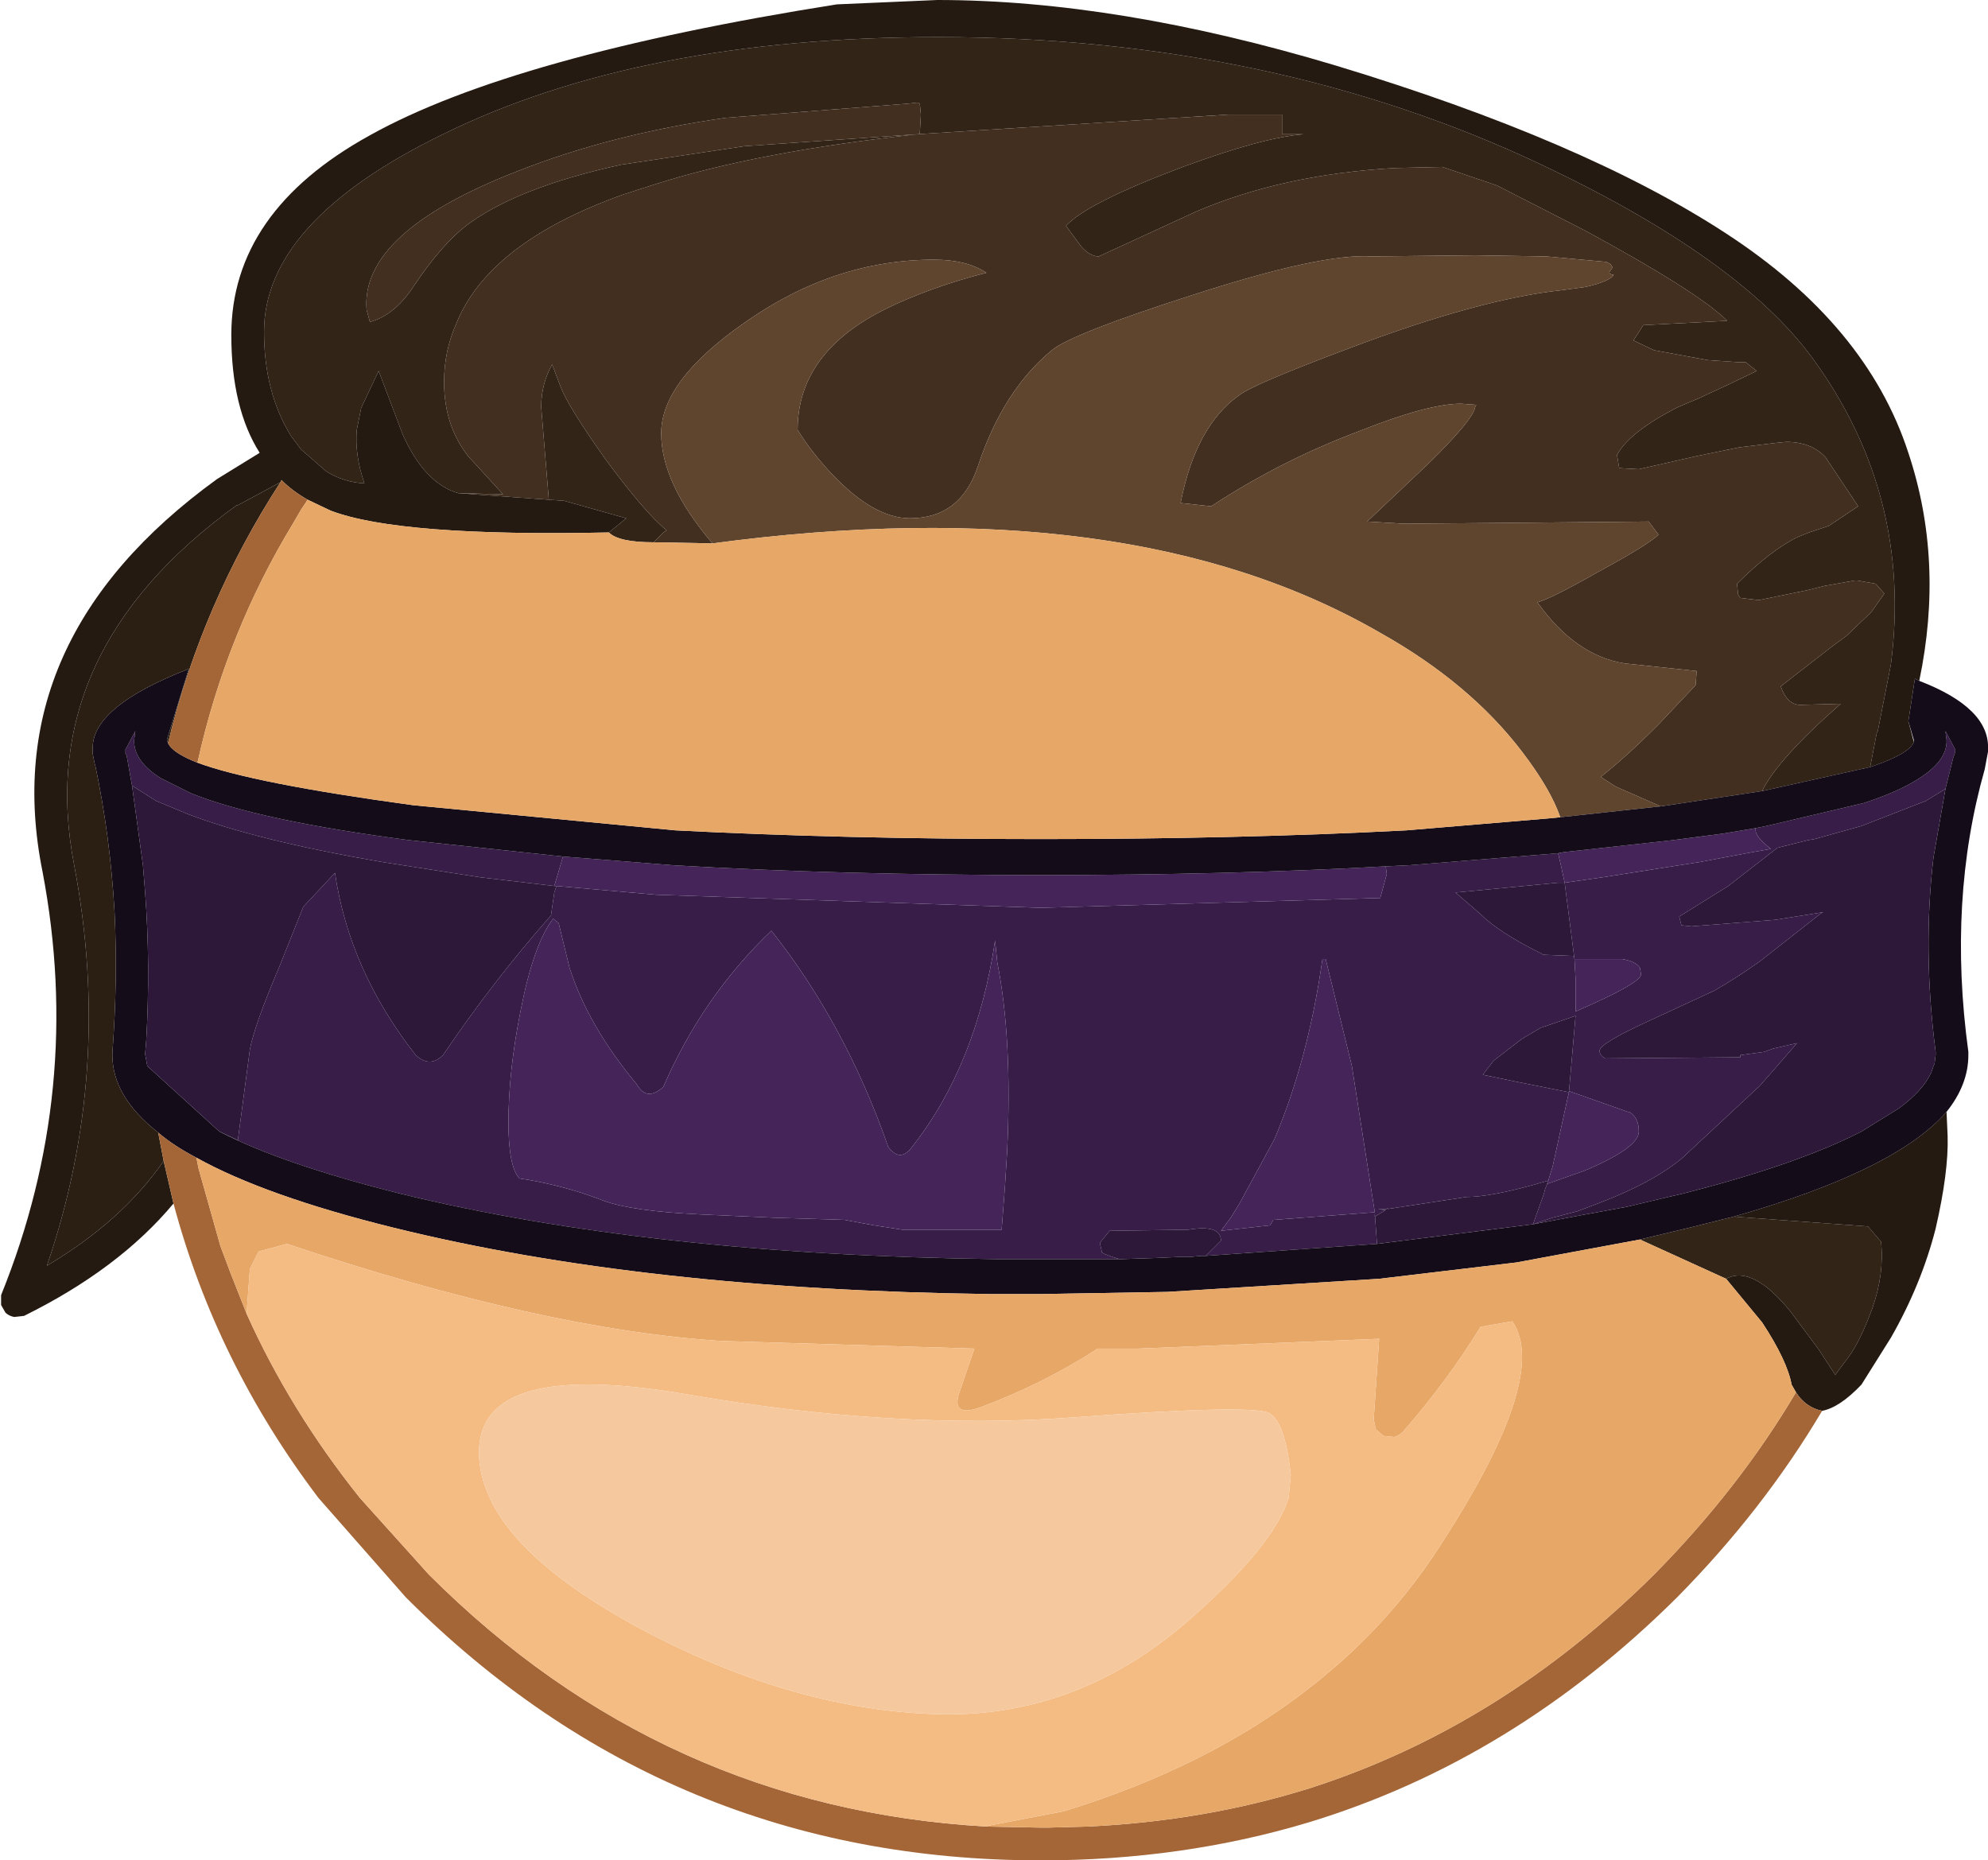 <?xml version="1.0" encoding="UTF-8" standalone="no"?>
<svg xmlns:ffdec="https://www.free-decompiler.com/flash" xmlns:xlink="http://www.w3.org/1999/xlink" ffdec:objectType="shape" height="85.25px" width="91.1px" xmlns="http://www.w3.org/2000/svg">
  <g transform="matrix(1.0, 0.0, 0.0, 1.0, 31.1, 67.4)">
    <path d="M49.65 -31.15 Q50.35 -32.6 53.25 -35.15 L51.4 -35.1 Q50.8 -35.1 50.5 -35.95 L52.95 -37.85 53.5 -38.25 54.65 -39.35 55.25 -40.2 54.85 -40.65 54.0 -40.8 53.9 -40.8 52.5 -40.55 51.7 -40.35 49.5 -39.9 48.65 -40.0 48.55 -40.15 48.5 -40.65 Q50.05 -42.2 51.3 -42.8 L51.8 -43.0 52.7 -43.3 54.05 -44.2 52.55 -46.45 Q51.9 -47.15 50.75 -47.15 L50.25 -47.1 48.6 -46.9 46.65 -46.5 44.0 -45.9 43.1 -45.95 43.0 -46.55 Q43.55 -47.6 45.8 -48.75 L46.75 -49.15 48.15 -49.8 49.4 -50.4 48.9 -50.8 48.6 -50.8 47.15 -50.9 44.7 -51.35 43.75 -51.8 43.95 -52.1 44.2 -52.5 48.05 -52.7 Q46.75 -54.0 41.6 -56.8 L37.5 -58.9 35.0 -59.75 32.8 -59.7 Q27.65 -59.4 23.7 -57.7 L19.25 -55.65 Q18.85 -55.65 18.45 -56.1 L17.75 -57.05 Q18.7 -58.1 23.1 -59.75 26.75 -61.1 28.65 -61.25 L27.65 -61.25 27.65 -62.15 25.5 -62.15 25.2 -62.15 10.95 -61.25 Q3.6 -60.45 -1.1 -58.95 L-2.5 -58.5 Q-8.7 -56.3 -10.2 -52.55 -10.75 -51.3 -10.75 -49.9 -10.75 -47.9 -9.65 -46.5 L-8.05 -44.75 -10.1 -44.8 Q-11.65 -45.25 -12.65 -47.5 L-13.35 -49.35 -13.75 -50.4 -14.55 -48.7 -14.75 -47.7 Q-14.85 -46.55 -14.4 -45.25 -15.35 -45.3 -16.15 -45.8 L-17.3 -46.8 -17.75 -47.4 Q-19.0 -49.4 -19.0 -52.2 -19.0 -57.25 -10.8 -61.25 -1.75 -65.7 11.9 -65.7 27.25 -65.7 39.65 -59.8 48.6 -55.55 51.95 -51.0 56.55 -44.7 55.55 -36.95 L54.95 -33.9 54.9 -33.8 54.6 -32.25 49.65 -31.15 M-5.95 -44.5 L-6.3 -48.75 Q-6.3 -49.8 -5.8 -50.7 L-5.4 -49.65 Q-5.05 -48.75 -3.35 -46.35 -1.5 -43.85 -0.55 -43.1 L-0.7 -43.0 -1.15 -42.55 Q-2.75 -42.55 -3.2 -43.0 L-2.4 -43.65 -5.25 -44.45 -5.95 -44.5 M10.95 -61.25 L11.05 -61.3 11.1 -62.15 11.05 -62.65 10.95 -62.7 10.5 -62.65 2.15 -62.0 Q-3.1 -61.25 -7.4 -59.55 -14.6 -56.75 -14.3 -53.2 L-14.15 -52.65 Q-13.0 -52.95 -12.1 -54.35 -10.85 -56.2 -9.75 -57.05 -7.45 -58.8 -2.65 -59.85 L3.0 -60.7 10.95 -61.25 M44.05 -10.6 L46.35 -11.15 48.35 -11.65 54.5 -11.2 55.1 -10.5 Q55.25 -9.0 54.7 -7.45 54.15 -5.95 53.6 -5.2 L53.0 -4.4 52.25 -5.55 50.95 -7.3 Q49.2 -9.45 48.0 -8.8 L44.05 -10.6" fill="#332418" fill-rule="evenodd" stroke="none"/>
    <path d="M45.0 -30.45 L42.95 -31.35 42.25 -31.8 Q43.35 -32.65 44.9 -34.2 L46.6 -36.0 46.65 -36.65 43.35 -37.0 Q41.1 -37.35 39.35 -39.8 39.95 -39.95 42.15 -41.2 44.45 -42.45 44.9 -42.9 L44.45 -43.5 33.25 -43.4 31.55 -43.5 34.3 -46.1 Q36.4 -48.15 36.5 -48.75 L36.55 -48.85 35.85 -48.9 Q34.35 -48.9 31.2 -47.65 27.6 -46.3 24.4 -44.2 L23.0 -44.35 Q23.7 -47.9 25.7 -49.3 26.35 -49.8 30.75 -51.45 36.7 -53.7 40.45 -54.1 L41.55 -54.25 Q42.65 -54.5 42.85 -54.8 42.55 -54.85 42.7 -55.0 L42.8 -55.15 42.7 -55.3 42.5 -55.4 39.75 -55.65 36.5 -55.7 31.75 -55.65 Q29.45 -55.8 23.45 -53.85 18.0 -52.1 17.1 -51.35 14.85 -49.5 13.7 -46.0 12.9 -43.65 10.6 -43.65 8.95 -43.65 7.05 -45.65 6.1 -46.65 5.45 -47.7 5.45 -51.25 9.5 -53.25 11.55 -54.25 14.1 -54.9 13.2 -55.5 11.7 -55.5 7.1 -55.5 3.0 -52.6 -0.8 -49.95 -0.8 -47.55 -0.8 -45.25 1.55 -42.5 L-1.15 -42.55 -0.7 -43.0 -0.55 -43.1 Q-1.5 -43.85 -3.35 -46.35 -5.05 -48.75 -5.4 -49.65 L-5.8 -50.7 Q-6.3 -49.8 -6.3 -48.75 L-5.95 -44.5 -10.1 -44.8 -8.05 -44.75 -9.65 -46.5 Q-10.75 -47.9 -10.75 -49.9 -10.75 -51.3 -10.2 -52.55 -8.7 -56.3 -2.5 -58.5 L-1.1 -58.95 Q3.6 -60.45 10.95 -61.25 L25.2 -62.15 25.5 -62.15 27.65 -62.15 27.65 -61.25 28.65 -61.25 Q26.75 -61.1 23.1 -59.75 18.7 -58.1 17.75 -57.05 L18.45 -56.1 Q18.85 -55.65 19.25 -55.65 L23.7 -57.7 Q27.65 -59.4 32.8 -59.7 L35.0 -59.75 37.5 -58.9 41.6 -56.8 Q46.75 -54.0 48.05 -52.7 L44.2 -52.5 43.95 -52.1 43.75 -51.8 44.7 -51.35 47.15 -50.9 48.6 -50.8 48.9 -50.8 49.4 -50.4 48.15 -49.8 46.75 -49.15 45.8 -48.75 Q43.55 -47.6 43.0 -46.55 L43.1 -45.95 44.0 -45.9 46.65 -46.5 48.6 -46.9 50.25 -47.1 50.75 -47.15 Q51.9 -47.15 52.55 -46.45 L54.05 -44.2 52.7 -43.3 51.8 -43.0 51.3 -42.8 Q50.05 -42.2 48.5 -40.65 L48.55 -40.15 48.65 -40.0 49.5 -39.9 51.7 -40.35 52.5 -40.55 53.9 -40.8 54.0 -40.8 54.85 -40.65 55.25 -40.2 54.65 -39.35 53.5 -38.25 52.95 -37.85 50.5 -35.95 Q50.8 -35.1 51.4 -35.1 L53.25 -35.15 Q50.35 -32.6 49.65 -31.15 L45.35 -30.5 45.0 -30.45 M10.95 -61.25 L3.0 -60.7 -2.65 -59.85 Q-7.45 -58.8 -9.75 -57.05 -10.85 -56.2 -12.1 -54.35 -13.0 -52.95 -14.15 -52.65 L-14.3 -53.2 Q-14.6 -56.75 -7.4 -59.55 -3.1 -61.25 2.15 -62.0 L10.5 -62.65 10.95 -62.7 11.05 -62.65 11.1 -62.15 11.05 -61.3 10.95 -61.25" fill="#422f20" fill-rule="evenodd" stroke="none"/>
    <path d="M1.55 -42.5 Q-0.8 -45.25 -0.8 -47.55 -0.8 -49.95 3.0 -52.6 7.1 -55.5 11.7 -55.5 13.2 -55.5 14.1 -54.9 11.55 -54.25 9.5 -53.25 5.45 -51.25 5.45 -47.7 6.1 -46.65 7.05 -45.65 8.95 -43.65 10.6 -43.65 12.9 -43.65 13.7 -46.0 14.85 -49.5 17.1 -51.35 18.0 -52.1 23.45 -53.85 29.45 -55.8 31.75 -55.65 L36.5 -55.7 39.75 -55.65 42.5 -55.4 42.7 -55.3 42.8 -55.15 42.7 -55.0 Q42.55 -54.85 42.85 -54.8 42.65 -54.5 41.55 -54.25 L40.45 -54.1 Q36.7 -53.7 30.75 -51.45 26.35 -49.8 25.7 -49.3 23.7 -47.9 23.0 -44.35 L24.4 -44.2 Q27.6 -46.3 31.2 -47.65 34.35 -48.9 35.85 -48.9 L36.55 -48.85 36.5 -48.75 Q36.4 -48.15 34.3 -46.1 L31.55 -43.5 33.25 -43.4 44.45 -43.5 44.9 -42.9 Q44.45 -42.45 42.15 -41.2 39.95 -39.95 39.35 -39.8 41.1 -37.35 43.35 -37.0 L46.65 -36.65 46.6 -36.0 44.9 -34.2 Q43.35 -32.65 42.25 -31.8 L42.95 -31.35 45.0 -30.45 40.4 -29.95 Q39.95 -31.25 38.65 -32.95 36.25 -36.1 32.15 -38.4 20.65 -45.05 1.55 -42.5" fill="#5f442e" fill-rule="evenodd" stroke="none"/>
    <path d="M-10.1 -44.8 L-5.95 -44.5 -5.25 -44.45 -2.4 -43.65 -3.2 -43.0 Q-12.8 -42.8 -15.95 -44.0 L-17.0 -44.5 Q-17.7 -44.9 -18.2 -45.4 L-18.25 -45.3 -20.2 -44.25 -20.25 -44.25 Q-29.6 -37.5 -27.7 -27.75 -25.9 -18.3 -28.95 -9.4 -25.5 -11.45 -23.6 -14.2 L-23.15 -12.25 Q-25.65 -9.25 -30.0 -7.1 L-30.45 -7.05 Q-30.7 -7.1 -30.85 -7.25 L-31.05 -7.6 -31.05 -8.05 Q-27.25 -17.45 -29.15 -27.45 -31.3 -38.1 -21.15 -45.45 L-19.2 -46.65 Q-20.5 -48.7 -20.5 -52.05 -20.5 -57.7 -14.15 -61.2 -7.6 -64.85 7.25 -67.2 L11.85 -67.4 Q20.1 -67.4 30.1 -64.4 41.5 -60.95 48.0 -56.7 54.45 -52.5 56.35 -46.65 58.0 -41.7 56.85 -36.2 L56.65 -36.3 56.35 -34.35 56.6 -33.4 Q56.4 -32.85 54.6 -32.25 L54.9 -33.8 54.95 -33.9 55.55 -36.95 Q56.55 -44.7 51.95 -51.0 48.6 -55.55 39.65 -59.8 27.25 -65.7 11.9 -65.7 -1.75 -65.7 -10.8 -61.25 -19.0 -57.25 -19.0 -52.2 -19.0 -49.4 -17.75 -47.4 L-17.3 -46.8 -16.15 -45.8 Q-15.35 -45.3 -14.4 -45.25 -14.85 -46.55 -14.75 -47.7 L-14.55 -48.7 -13.75 -50.4 -13.35 -49.35 -12.65 -47.5 Q-11.65 -45.25 -10.1 -44.8 M58.1 -16.45 L58.15 -15.35 Q58.2 -13.7 57.6 -11.1 56.95 -8.55 55.55 -6.1 L54.2 -3.95 Q53.2 -2.9 52.4 -2.75 51.65 -2.9 51.2 -3.6 L51.0 -3.95 Q50.8 -5.05 49.65 -6.8 L48.0 -8.8 Q49.2 -9.45 50.95 -7.3 L52.25 -5.55 53.0 -4.4 53.6 -5.2 Q54.15 -5.95 54.7 -7.45 55.25 -9.0 55.1 -10.5 L54.5 -11.2 48.35 -11.65 Q55.75 -13.75 58.1 -16.45" fill="#241a11" fill-rule="evenodd" stroke="none"/>
    <path d="M-5.6 -26.8 L-1.05 -26.4 16.6 -25.8 32.15 -26.25 32.45 -27.35 32.4 -27.7 33.45 -27.75 40.3 -28.3 40.45 -27.65 40.6 -26.95 42.35 -27.2 46.8 -27.9 49.2 -28.35 50.05 -28.5 Q49.35 -29.05 49.35 -29.35 L49.35 -29.45 49.85 -29.55 54.3 -30.6 Q56.0 -31.15 56.95 -31.8 58.15 -32.6 58.1 -33.5 L58.05 -33.9 58.5 -33.05 58.5 -32.95 58.45 -32.8 58.4 -32.65 58.05 -31.25 57.15 -30.7 54.2 -29.55 52.05 -28.95 51.75 -28.9 50.35 -28.55 48.1 -26.8 45.85 -25.4 45.95 -25.0 46.4 -24.95 50.25 -25.25 52.45 -25.6 52.35 -25.55 49.55 -23.35 Q48.5 -22.6 47.45 -22.0 L44.75 -20.75 Q42.2 -19.6 42.2 -19.25 42.2 -19.05 42.45 -18.9 L48.65 -18.95 48.65 -19.05 49.75 -19.2 50.15 -19.35 51.25 -19.6 49.55 -17.65 45.95 -14.3 Q44.6 -13.2 42.25 -12.3 L41.2 -11.9 40.05 -11.6 39.15 -11.3 39.65 -12.7 39.7 -12.9 39.8 -13.15 41.5 -13.75 Q44.0 -14.8 44.0 -15.55 44.0 -16.2 43.55 -16.45 L43.5 -16.45 40.8 -17.4 41.1 -20.85 39.5 -20.3 38.65 -19.8 37.35 -18.8 36.85 -18.15 38.3 -17.85 40.8 -17.35 40.75 -17.15 40.05 -13.95 39.85 -13.3 39.15 -13.1 Q37.15 -12.55 36.1 -12.55 L32.5 -12.0 32.5 -12.05 32.45 -12.0 32.05 -12.0 32.35 -11.95 32.4 -11.95 31.9 -11.65 31.9 -11.8 32.0 -10.4 24.15 -9.85 24.85 -10.55 Q24.85 -11.3 23.35 -11.05 L19.75 -11.0 19.3 -10.45 19.4 -10.0 Q19.55 -9.9 20.2 -9.7 L16.6 -9.7 14.6 -9.7 Q-1.3 -9.9 -12.75 -12.7 -18.15 -14.05 -21.05 -15.55 L-20.2 -15.15 -19.65 -19.3 Q-19.45 -20.4 -18.3 -23.1 L-17.2 -25.85 -15.75 -27.4 Q-15.1 -22.95 -12.05 -19.05 -11.4 -18.45 -10.8 -19.05 -8.5 -22.45 -5.85 -25.45 L-5.7 -26.5 -5.6 -26.8 M40.6 -26.95 L40.3 -26.95 35.6 -26.5 36.7 -25.55 Q37.6 -24.65 39.55 -23.7 L39.6 -23.65 40.85 -23.6 41.0 -23.6 41.05 -23.45 40.6 -26.95 M-5.3 -28.15 L-5.7 -26.8 -9.1 -27.2 -13.6 -27.9 Q-19.4 -28.9 -22.5 -30.1 L-23.95 -30.7 -25.05 -31.4 -25.3 -32.8 -25.35 -32.85 -25.35 -33.05 -24.9 -33.9 -24.95 -33.5 Q-25.0 -32.55 -23.75 -31.75 L-22.35 -31.05 Q-19.25 -29.8 -12.35 -28.9 L-5.3 -28.15 M-1.85 -17.6 L-1.95 -17.75 Q-4.15 -20.4 -5.0 -23.05 L-5.5 -25.1 -5.75 -25.3 Q-6.65 -24.15 -7.25 -21.05 -7.8 -18.3 -7.8 -15.95 -7.8 -13.95 -7.3 -13.4 -5.3 -13.1 -3.5 -12.4 -2.2 -11.9 1.0 -11.75 L4.35 -11.6 7.6 -11.5 8.95 -11.25 10.25 -11.05 14.8 -11.05 14.95 -13.0 15.05 -14.6 Q15.3 -19.8 14.6 -23.3 L14.5 -24.3 Q13.65 -18.6 10.7 -14.85 10.15 -14.1 9.6 -14.85 7.65 -20.45 4.25 -24.75 1.1 -21.75 -0.7 -17.6 -1.4 -16.95 -1.85 -17.6 M25.3 -11.6 L24.85 -11.0 27.1 -11.25 27.25 -11.5 31.9 -11.85 30.85 -18.55 29.65 -23.45 29.5 -23.45 Q28.85 -18.85 27.3 -15.2 L25.7 -12.25 25.3 -11.6 M44.1 -22.75 L44.05 -23.05 Q43.85 -23.35 43.25 -23.45 L41.05 -23.45 41.1 -22.55 41.1 -21.8 41.1 -21.05 Q44.1 -22.35 44.1 -22.75" fill="#371d48" fill-rule="evenodd" stroke="none"/>
    <path d="M32.4 -27.7 L32.45 -27.35 32.15 -26.25 16.6 -25.8 -1.05 -26.4 -5.6 -26.8 -5.7 -26.8 -5.3 -28.15 -0.25 -27.75 Q7.45 -27.3 16.6 -27.3 25.15 -27.3 32.4 -27.7 M39.85 -13.3 L40.05 -13.95 40.75 -17.15 40.8 -17.35 40.8 -17.4 43.5 -16.45 43.55 -16.45 Q44.0 -16.2 44.0 -15.55 44.0 -14.8 41.5 -13.75 L39.8 -13.15 39.85 -13.3 M49.35 -29.45 L49.35 -29.35 Q49.35 -29.05 50.05 -28.5 L49.2 -28.35 46.8 -27.9 42.35 -27.2 40.6 -26.95 40.45 -27.65 40.3 -28.3 40.55 -28.35 45.55 -28.9 47.85 -29.2 49.35 -29.45 M-1.85 -17.6 Q-1.4 -16.95 -0.7 -17.6 1.1 -21.75 4.25 -24.75 7.65 -20.45 9.6 -14.85 10.15 -14.1 10.7 -14.85 13.65 -18.6 14.5 -24.3 L14.6 -23.3 Q15.3 -19.8 15.05 -14.6 L14.95 -13.0 14.8 -11.05 10.25 -11.05 8.95 -11.25 7.6 -11.5 4.35 -11.6 1.0 -11.75 Q-2.2 -11.9 -3.5 -12.4 -5.3 -13.1 -7.3 -13.4 -7.8 -13.95 -7.8 -15.95 -7.8 -18.3 -7.25 -21.05 -6.65 -24.15 -5.75 -25.3 L-5.5 -25.1 -5.0 -23.05 Q-4.15 -20.4 -1.95 -17.75 L-1.85 -17.6 M25.3 -11.6 L25.7 -12.25 27.3 -15.2 Q28.85 -18.85 29.5 -23.45 L29.65 -23.45 30.85 -18.55 31.9 -11.85 27.25 -11.5 27.1 -11.25 24.85 -11.0 25.3 -11.6 M44.1 -22.75 Q44.1 -22.35 41.1 -21.05 L41.1 -21.8 41.1 -22.55 41.05 -23.45 43.25 -23.45 Q43.85 -23.35 44.05 -23.05 L44.1 -22.75" fill="#442459" fill-rule="evenodd" stroke="none"/>
    <path d="M45.0 -30.45 L45.35 -30.5 49.65 -31.15 54.6 -32.25 Q56.4 -32.85 56.6 -33.4 L56.6 -33.5 56.35 -34.35 56.65 -36.3 56.85 -36.2 Q60.1 -34.95 60.0 -33.05 L60.0 -32.95 59.85 -32.15 Q58.15 -26.15 59.1 -19.2 L59.1 -19.05 Q59.1 -17.7 58.1 -16.45 55.75 -13.75 48.35 -11.65 L46.35 -11.15 44.05 -10.6 38.4 -9.55 32.1 -8.8 22.4 -8.2 16.6 -8.1 14.3 -8.1 Q-1.6 -8.3 -13.1 -11.15 -18.95 -12.6 -22.1 -14.35 -23.15 -14.9 -23.85 -15.5 -25.95 -17.15 -25.95 -19.05 L-25.95 -19.15 Q-25.7 -22.45 -25.85 -25.6 -26.05 -29.1 -26.75 -32.4 L-26.75 -32.35 -26.85 -32.85 -26.85 -33.05 Q-26.95 -35.0 -22.45 -36.75 L-23.45 -33.5 -23.4 -33.35 Q-23.2 -32.9 -22.05 -32.45 -19.5 -31.5 -12.15 -30.5 L-0.15 -29.35 Q7.55 -28.95 16.6 -28.95 25.65 -28.95 33.35 -29.35 L39.9 -29.9 40.4 -29.95 45.0 -30.45 M-21.05 -15.55 Q-18.15 -14.05 -12.75 -12.7 -1.3 -9.9 14.6 -9.7 L16.6 -9.7 20.2 -9.7 20.25 -9.7 21.75 -9.75 22.9 -9.8 23.4 -9.8 23.95 -9.85 24.15 -9.85 32.0 -10.4 39.15 -11.3 41.55 -11.75 43.45 -12.1 45.35 -12.55 46.0 -12.7 Q51.3 -14.05 54.2 -15.55 L55.9 -16.6 Q57.0 -17.4 57.4 -18.25 L57.5 -18.55 57.55 -18.65 57.6 -19.05 57.6 -19.2 Q57.0 -23.85 57.5 -28.1 L58.05 -31.25 58.4 -32.65 58.45 -32.8 58.5 -32.95 58.5 -33.05 58.05 -33.9 58.1 -33.5 Q58.15 -32.6 56.95 -31.8 56.0 -31.15 54.3 -30.6 L49.85 -29.55 49.35 -29.45 47.85 -29.2 45.55 -28.9 40.55 -28.35 40.3 -28.3 33.45 -27.75 32.4 -27.7 Q25.15 -27.3 16.6 -27.3 7.45 -27.3 -0.25 -27.75 L-5.3 -28.15 -12.35 -28.9 Q-19.25 -29.8 -22.35 -31.05 L-23.75 -31.75 Q-25.0 -32.55 -24.95 -33.5 L-24.9 -33.9 -25.35 -33.05 -25.35 -32.85 -25.3 -32.8 -25.05 -31.4 -24.55 -27.75 -24.45 -26.5 Q-24.2 -23.2 -24.4 -19.7 L-24.45 -19.1 -24.35 -18.55 -21.05 -15.55" fill="#150c1a" fill-rule="evenodd" stroke="none"/>
    <path d="M-5.6 -26.8 L-5.7 -26.5 -5.85 -25.45 Q-8.5 -22.45 -10.8 -19.05 -11.4 -18.45 -12.05 -19.05 -15.1 -22.95 -15.75 -27.4 L-17.2 -25.85 -18.3 -23.1 Q-19.45 -20.4 -19.65 -19.3 L-20.2 -15.15 -21.05 -15.55 -24.35 -18.55 -24.45 -19.1 -24.4 -19.7 Q-24.2 -23.2 -24.45 -26.5 L-24.55 -27.75 -25.05 -31.4 -23.95 -30.7 -22.5 -30.1 Q-19.4 -28.9 -13.6 -27.9 L-9.1 -27.2 -5.7 -26.8 -5.6 -26.8 M20.2 -9.7 Q19.55 -9.9 19.4 -10.0 L19.3 -10.45 19.75 -11.0 23.35 -11.05 Q24.85 -11.3 24.85 -10.55 L24.15 -9.85 23.95 -9.85 23.4 -9.8 22.9 -9.8 21.75 -9.75 20.25 -9.7 20.2 -9.7 M32.0 -10.4 L31.9 -11.8 31.9 -11.65 32.4 -11.95 32.35 -11.95 32.05 -12.0 32.45 -12.0 32.5 -12.05 32.5 -12.0 36.1 -12.55 Q37.15 -12.55 39.15 -13.1 L39.85 -13.3 39.8 -13.15 39.7 -12.9 39.65 -12.7 39.15 -11.3 40.05 -11.6 41.2 -11.9 42.25 -12.3 Q44.6 -13.2 45.95 -14.3 L49.55 -17.65 51.25 -19.6 50.15 -19.35 49.75 -19.2 48.65 -19.05 48.65 -18.95 42.45 -18.9 Q42.2 -19.05 42.2 -19.25 42.2 -19.6 44.75 -20.75 L47.45 -22.0 Q48.5 -22.6 49.55 -23.35 L52.35 -25.55 52.45 -25.6 50.25 -25.25 46.4 -24.95 45.95 -25.0 45.85 -25.4 48.1 -26.8 50.35 -28.55 51.75 -28.9 52.05 -28.95 54.2 -29.55 57.15 -30.7 58.05 -31.25 57.5 -28.1 Q57.0 -23.85 57.6 -19.2 L57.6 -19.05 57.55 -18.65 57.5 -18.55 57.4 -18.25 Q57.0 -17.4 55.9 -16.6 L54.2 -15.55 Q51.3 -14.05 46.0 -12.7 L45.35 -12.55 43.45 -12.1 41.55 -11.75 39.15 -11.3 32.0 -10.4 M40.8 -17.35 L38.3 -17.85 36.85 -18.15 37.35 -18.8 38.65 -19.8 39.5 -20.3 41.1 -20.85 40.8 -17.4 40.8 -17.35 M40.6 -26.95 L41.05 -23.45 41.0 -23.6 40.85 -23.6 39.6 -23.65 39.55 -23.7 Q37.6 -24.65 36.7 -25.55 L35.6 -26.5 40.3 -26.95 40.6 -26.95" fill="#2d183a" fill-rule="evenodd" stroke="none"/>
    <path d="M-23.6 -14.2 Q-25.5 -11.45 -28.95 -9.4 -25.9 -18.3 -27.7 -27.75 -29.6 -37.5 -20.25 -44.25 L-20.2 -44.25 -18.25 -45.3 Q-21.85 -39.75 -23.4 -33.35 L-23.45 -33.5 -22.45 -36.75 Q-26.95 -35.0 -26.85 -33.05 L-26.85 -32.85 -26.75 -32.35 -26.75 -32.4 Q-26.05 -29.1 -25.85 -25.6 -25.7 -22.45 -25.95 -19.15 L-25.95 -19.05 Q-25.95 -17.15 -23.85 -15.5 L-23.6 -14.2" fill="#2b1f14" fill-rule="evenodd" stroke="none"/>
    <path d="M-23.15 -12.25 L-23.6 -14.2 -23.85 -15.5 Q-23.15 -14.9 -22.1 -14.35 L-22.0 -13.85 -21.0 -10.3 -20.55 -9.1 -19.8 -7.2 Q-17.8 -2.75 -14.6 1.25 L-11.45 4.75 Q-0.75 15.45 14.1 16.3 L16.6 16.35 16.9 16.35 18.75 16.3 Q24.1 16.05 28.9 14.55 37.65 11.75 44.7 4.75 48.6 0.8 51.2 -3.6 51.65 -2.9 52.4 -2.75 49.7 1.8 45.75 5.8 38.25 13.25 28.9 16.1 23.1 17.85 16.6 17.85 -0.45 17.85 -12.5 5.8 L-16.5 1.25 Q-21.2 -4.95 -23.15 -12.25 M-18.25 -45.3 L-18.2 -45.4 Q-17.7 -44.9 -17.0 -44.5 L-17.3 -44.05 -17.65 -43.45 Q-20.75 -38.35 -22.05 -32.45 -23.2 -32.9 -23.4 -33.35 -21.85 -39.75 -18.25 -45.3" fill="#a46637" fill-rule="evenodd" stroke="none"/>
    <path d="M-1.15 -42.55 L1.55 -42.5 Q20.65 -45.05 32.15 -38.4 36.25 -36.1 38.65 -32.95 39.95 -31.25 40.4 -29.95 L39.9 -29.9 33.35 -29.35 Q25.65 -28.95 16.6 -28.95 7.55 -28.95 -0.15 -29.35 L-12.15 -30.5 Q-19.5 -31.5 -22.05 -32.45 -20.75 -38.35 -17.65 -43.45 L-17.3 -44.05 -17.0 -44.5 -15.95 -44.0 Q-12.8 -42.8 -3.2 -43.0 -2.75 -42.55 -1.15 -42.55 M-22.1 -14.35 Q-18.95 -12.6 -13.1 -11.15 -1.6 -8.3 14.3 -8.1 L16.6 -8.1 22.4 -8.2 32.1 -8.8 38.4 -9.55 44.05 -10.6 48.0 -8.8 49.65 -6.8 Q50.8 -5.05 51.0 -3.95 L51.2 -3.6 Q48.6 0.8 44.7 4.75 37.65 11.75 28.9 14.55 24.1 16.05 18.75 16.3 L16.9 16.35 16.6 16.35 14.1 16.3 14.25 16.25 17.65 15.6 Q24.3 13.55 28.9 9.95 32.25 7.35 34.55 3.95 40.0 -4.25 38.2 -6.85 L36.75 -6.6 Q35.25 -4.15 33.2 -1.8 33.0 -1.6 32.8 -1.55 L32.3 -1.6 31.95 -1.9 31.85 -2.35 32.1 -6.05 21.05 -5.6 19.2 -5.6 Q16.75 -4.0 13.8 -2.9 12.5 -2.45 12.85 -3.55 L13.55 -5.6 2.0 -5.95 Q-6.15 -6.45 -17.95 -10.4 L-19.25 -10.05 -19.65 -9.25 -19.8 -7.2 -20.55 -9.1 -21.0 -10.3 -22.0 -13.85 -22.1 -14.35" fill="#e7a867" fill-rule="evenodd" stroke="none"/>
    <path d="M-19.8 -7.2 L-19.65 -9.25 -19.25 -10.05 -17.95 -10.4 Q-6.15 -6.45 2.0 -5.95 L13.55 -5.6 12.85 -3.55 Q12.5 -2.45 13.8 -2.9 16.75 -4.0 19.2 -5.6 L21.05 -5.6 32.1 -6.05 31.85 -2.35 31.95 -1.9 32.3 -1.6 32.8 -1.55 Q33.0 -1.6 33.2 -1.8 35.25 -4.15 36.75 -6.6 L38.2 -6.85 Q40.0 -4.25 34.55 3.95 32.25 7.35 28.9 9.95 24.3 13.55 17.65 15.6 L14.25 16.25 14.1 16.3 Q-0.75 15.45 -11.45 4.75 L-14.6 1.25 Q-17.8 -2.75 -19.8 -7.2 M18.1 -2.45 Q9.95 -1.85 0.4 -3.5 -9.15 -5.15 -9.15 -0.85 -9.15 0.2 -8.65 1.25 -7.2 4.4 -1.25 7.5 5.45 10.95 11.8 11.15 18.1 11.35 23.2 7.0 27.25 3.5 27.95 1.25 L28.05 0.2 Q27.8 -2.25 27.05 -2.65 26.25 -3.05 18.1 -2.45" fill="#f4bb83" fill-rule="evenodd" stroke="none"/>
    <path d="M18.1 -2.45 Q26.25 -3.05 27.05 -2.65 27.8 -2.25 28.05 0.2 L27.95 1.25 Q27.25 3.5 23.2 7.0 18.1 11.35 11.8 11.15 5.45 10.95 -1.25 7.5 -7.2 4.4 -8.65 1.25 -9.15 0.2 -9.15 -0.85 -9.15 -5.15 0.4 -3.5 9.95 -1.85 18.1 -2.45" fill="#f5c89d" fill-rule="evenodd" stroke="none"/>
  </g>
</svg>
